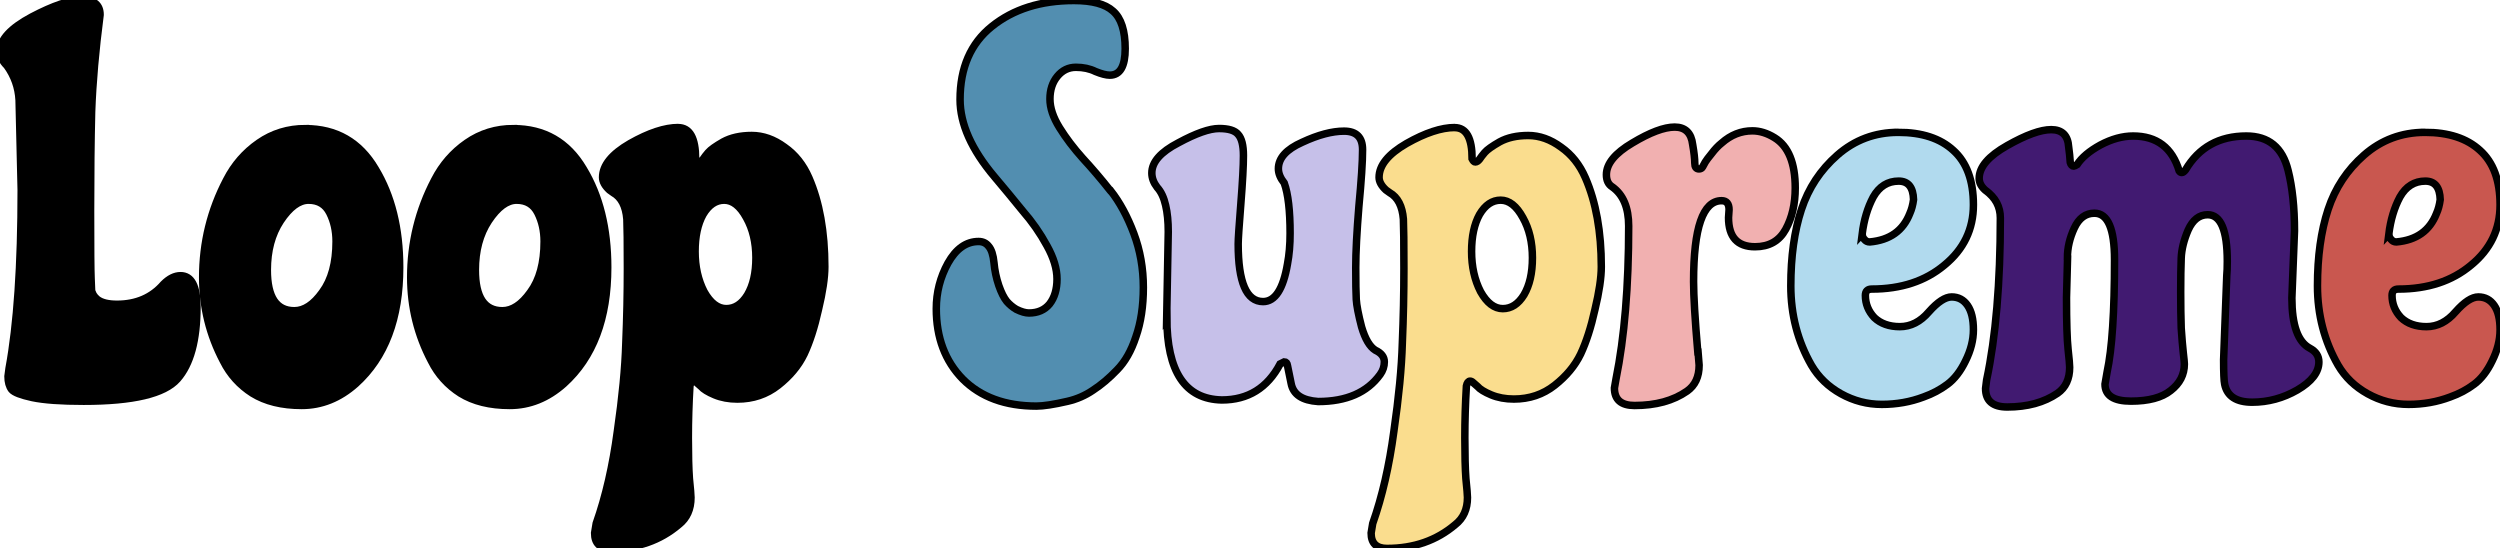<svg version="1.1" viewBox="0 0 33.323 7.31" xmlns="http://www.w3.org/2000/svg">
  <title>Loop Supreme</title>
  <g transform="translate(-.027 -.03)" stroke-width=".1" stroke="black" aria-label="Loop Supreme">
    <path d="m2.652 4.122q0 0.663-0.261 0.96-0.261 0.296-1.249 0.296-0.452 0-0.684-0.049-0.226-0.049-0.275-0.106-0.049-0.064-0.049-0.176l0.014-0.106q0.162-0.875 0.162-2.378l-0.028-1.199q-0.014-0.254-0.162-0.459-0.092-0.092-0.092-0.191 0-0.233 0.423-0.459 0.43-0.226 0.67-0.226 0.24 0 0.24 0.198-0.092 0.706-0.113 1.291-0.014 0.579-0.014 1.326 0 0.741 0.007 0.896 0.007 0.155 0.007 0.169 0.007 0.014 0.021 0.049 0.021 0.035 0.056 0.064 0.085 0.064 0.261 0.064 0.388 0 0.621-0.268 0.113-0.113 0.226-0.113 0.219 0 0.219 0.416z"/>
    <path d="m4.098 1.745q0.614 0 0.931 0.536 0.325 0.536 0.325 1.312 0 1.023-0.586 1.552-0.325 0.289-0.72 0.289-0.395 0-0.656-0.162-0.254-0.162-0.388-0.43-0.275-0.522-0.275-1.115 0-0.691 0.318-1.298 0.155-0.303 0.43-0.494 0.275-0.191 0.621-0.191zm0.409 1.503q0-0.212-0.085-0.381-0.085-0.169-0.282-0.169-0.191 0-0.374 0.275-0.176 0.268-0.176 0.656 0 0.543 0.36 0.543 0.198 0 0.374-0.247 0.183-0.247 0.183-0.677z"/>
    <path d="m6.871 1.745q0.614 0 0.931 0.536 0.325 0.536 0.325 1.312 0 1.023-0.586 1.552-0.325 0.289-0.72 0.289t-0.656-0.162q-0.254-0.162-0.388-0.43-0.275-0.522-0.275-1.115 0-0.691 0.318-1.298 0.155-0.303 0.43-0.494 0.275-0.191 0.621-0.191zm0.409 1.503q0-0.212-0.085-0.381-0.085-0.169-0.282-0.169-0.191 0-0.374 0.275-0.176 0.268-0.176 0.656 0 0.543 0.36 0.543 0.198 0 0.374-0.247 0.183-0.247 0.183-0.677z"/>
    <path d="m9.066 1.731q0.233 0 0.233 0.416 0.021 0.042 0.042 0.042 0.028 0 0.056-0.035 0.028-0.042 0.071-0.092 0.049-0.056 0.198-0.141 0.155-0.085 0.381-0.085 0.226 0 0.437 0.155 0.212 0.148 0.325 0.409 0.212 0.487 0.212 1.185 0 0.219-0.085 0.572-0.078 0.353-0.191 0.593-0.113 0.233-0.346 0.416-0.233 0.183-0.543 0.183-0.169 0-0.303-0.056-0.134-0.056-0.183-0.113l-0.056-0.049q-0.021-0.021-0.042-0.021-0.035 0-0.049 0.064-0.021 0.353-0.021 0.691 0 0.346 0.014 0.543 0.021 0.205 0.021 0.254 0 0.233-0.162 0.36-0.374 0.318-0.91 0.318-0.212 0-0.212-0.205l0.021-0.127q0.191-0.543 0.282-1.228 0.099-0.684 0.113-1.178 0.021-0.501 0.021-0.995 0-0.501-0.007-0.656-0.021-0.261-0.183-0.353l-0.049-0.035q-0.092-0.085-0.092-0.169 0-0.24 0.367-0.452 0.374-0.212 0.642-0.212zm0.226 1.651q0 0.303 0.12 0.536 0.127 0.226 0.296 0.226 0.169 0 0.282-0.183 0.113-0.191 0.113-0.494 0-0.31-0.127-0.536-0.127-0.233-0.296-0.233t-0.282 0.191q-0.106 0.191-0.106 0.494z"/>
    <path fill="#528eb0ff" d="m14.83 2.57q0.183 0.233 0.31 0.572 0.127 0.339 0.127 0.72 0 0.374-0.099 0.656-0.092 0.282-0.254 0.445-0.155 0.162-0.318 0.268-0.155 0.106-0.339 0.148-0.275 0.064-0.416 0.064-0.621 0-0.981-0.36-0.353-0.36-0.353-0.938 0-0.325 0.155-0.607 0.162-0.289 0.409-0.289 0.085 0 0.134 0.064 0.056 0.064 0.071 0.219 0.014 0.155 0.064 0.303 0.049 0.141 0.106 0.212 0.056 0.064 0.127 0.106 0.099 0.049 0.169 0.049 0.176 0 0.275-0.12 0.099-0.127 0.099-0.332t-0.134-0.445q-0.134-0.247-0.325-0.466-0.183-0.226-0.374-0.452-0.459-0.543-0.459-1.03 0-0.635 0.423-0.974 0.43-0.346 1.094-0.346 0.367 0 0.522 0.141 0.162 0.141 0.162 0.501 0 0.353-0.205 0.353-0.071 0-0.191-0.049-0.113-0.056-0.261-0.056-0.148 0-0.247 0.12-0.099 0.12-0.099 0.303 0 0.176 0.127 0.381t0.31 0.409q0.183 0.198 0.367 0.43z"/>
    <path fill="#c6c0e9ff" d="m15.578 4.263 0.021-1.143q0-0.205-0.035-0.353-0.035-0.155-0.113-0.24-0.071-0.092-0.071-0.191 0-0.219 0.353-0.402 0.353-0.191 0.543-0.191t0.254 0.078q0.071 0.078 0.071 0.282 0 0.205-0.035 0.649-0.035 0.437-0.035 0.529 0 0.769 0.332 0.769 0.24 0 0.325-0.501 0.035-0.183 0.035-0.409 0-0.452-0.078-0.67-0.078-0.099-0.078-0.191 0-0.212 0.318-0.353 0.318-0.148 0.557-0.148 0.247 0 0.247 0.247 0 0.24-0.049 0.755-0.042 0.515-0.042 0.818 0 0.296 0.007 0.423 0.007 0.12 0.071 0.367 0.071 0.24 0.183 0.31 0.12 0.056 0.12 0.155 0 0.092-0.056 0.169-0.261 0.36-0.826 0.36-0.318-0.021-0.36-0.24l-0.049-0.24q-0.007-0.049-0.042-0.049l-0.056 0.028q-0.254 0.48-0.776 0.48-0.734-0.014-0.734-1.101z"/>
    <path fill="#fadd8eff" d="m19.416 1.731q0.233 0 0.233 0.416 0.021 0.042 0.042 0.042 0.028 0 0.056-0.035 0.028-0.042 0.071-0.092 0.049-0.056 0.198-0.141 0.155-0.085 0.381-0.085t0.437 0.155q0.212 0.148 0.325 0.409 0.212 0.487 0.212 1.185 0 0.219-0.085 0.572-0.078 0.353-0.191 0.593-0.113 0.233-0.346 0.416-0.233 0.183-0.543 0.183-0.169 0-0.303-0.056-0.134-0.056-0.183-0.113l-0.056-0.049q-0.021-0.021-0.042-0.021-0.035 0-0.049 0.064-0.021 0.353-0.021 0.691 0 0.346 0.014 0.543 0.021 0.205 0.021 0.254 0 0.233-0.162 0.36-0.374 0.318-0.91 0.318-0.212 0-0.212-0.205l0.021-0.127q0.191-0.543 0.282-1.228 0.099-0.684 0.113-1.178 0.021-0.501 0.021-0.995 0-0.501-0.007-0.656-0.021-0.261-0.183-0.353l-0.049-0.035q-0.092-0.085-0.092-0.169 0-0.24 0.367-0.452 0.374-0.212 0.642-0.212zm0.226 1.651q0 0.303 0.12 0.536 0.127 0.226 0.296 0.226t0.282-0.183q0.113-0.191 0.113-0.494 0-0.31-0.127-0.536-0.127-0.233-0.296-0.233-0.169 0-0.282 0.191-0.106 0.191-0.106 0.494z"/>
    <path fill="#f1b0b0ff" d="m22.661 4.722 0.014 0.176q0 0.233-0.162 0.346-0.275 0.191-0.699 0.191-0.268 0-0.268-0.233l0.021-0.12q0.169-0.833 0.169-2.039 0-0.367-0.219-0.522-0.078-0.049-0.078-0.162 0-0.219 0.346-0.423 0.353-0.212 0.564-0.212 0.212 0 0.24 0.233 0.028 0.162 0.028 0.247 0 0.078 0.056 0.078 0.035 0 0.049-0.028 0.021-0.035 0.035-0.064 0.021-0.035 0.085-0.113 0.064-0.085 0.134-0.141 0.183-0.162 0.409-0.162 0.148 0 0.296 0.092 0.275 0.169 0.275 0.67 0 0.318-0.127 0.55-0.127 0.233-0.409 0.233-0.353 0-0.353-0.388l0.007-0.106q0-0.12-0.099-0.12-0.374 0-0.374 1.079 0 0.282 0.056 0.938z"/>
    <path fill="#b1daeeff" d="m24.849 3.149q0 0.042 0.028 0.071 0.028 0.035 0.071 0.035 0.402-0.035 0.536-0.381 0.035-0.078 0.049-0.183-0.007-0.247-0.198-0.247-0.219 0-0.339 0.212-0.113 0.212-0.148 0.494zm0.48-1.355q0.473 0 0.734 0.24 0.268 0.24 0.268 0.727 0 0.487-0.388 0.804-0.381 0.318-0.967 0.318-0.085 0-0.085 0.085 0 0.169 0.12 0.296 0.127 0.12 0.339 0.12 0.219 0 0.388-0.198 0.176-0.198 0.303-0.198 0.134 0 0.212 0.113 0.078 0.113 0.078 0.325 0 0.205-0.106 0.416-0.099 0.205-0.24 0.31-0.141 0.106-0.318 0.169-0.261 0.099-0.557 0.099-0.289 0-0.543-0.141-0.254-0.141-0.395-0.381-0.275-0.48-0.275-1.058 0-0.586 0.141-1.016 0.141-0.43 0.48-0.727 0.346-0.303 0.811-0.303z"/>
    <path fill="#411a71ff" d="m27.586 3.466-0.014 0.529q0 0.494 0.021 0.691 0.021 0.191 0.021 0.24 0 0.233-0.162 0.346-0.268 0.183-0.67 0.183-0.289 0-0.289-0.247l0.014-0.113q0.183-0.861 0.183-2.159 0-0.113-0.049-0.205-0.049-0.092-0.155-0.169-0.078-0.071-0.078-0.155 0-0.226 0.374-0.437 0.374-0.212 0.586-0.212 0.219 0 0.233 0.233 0.014 0.099 0.021 0.205 0.014 0.049 0.049 0.049 0.007 0 0.042-0.021 0.092-0.141 0.31-0.261 0.226-0.12 0.437-0.12 0.473 0 0.614 0.466 0.014 0.021 0.035 0.021t0.049-0.035q0.268-0.452 0.811-0.452 0.445 0 0.557 0.459 0.085 0.339 0.085 0.804l-0.035 0.896q0 0.543 0.24 0.67 0.12 0.064 0.12 0.183 0 0.205-0.289 0.374-0.282 0.162-0.6 0.162t-0.367-0.24q-0.014-0.064-0.014-0.325l0.042-1.122q0.007-0.071 0.007-0.191 0-0.621-0.261-0.621-0.169 0-0.261 0.205-0.085 0.198-0.092 0.374-0.007 0.176-0.007 0.452t0.007 0.48q0.014 0.205 0.028 0.332 0.014 0.12 0.014 0.148 0 0.212-0.183 0.353-0.176 0.141-0.529 0.141-0.346 0-0.346-0.226l0.028-0.162q0.099-0.459 0.099-1.496 0-0.621-0.268-0.621-0.176 0-0.268 0.198-0.092 0.198-0.092 0.395z"/>
    <path fill="#c9574fff" d="m31.869 3.149q0 0.042 0.028 0.071 0.028 0.035 0.071 0.035 0.402-0.035 0.536-0.381 0.035-0.078 0.049-0.183-0.007-0.247-0.198-0.247-0.219 0-0.339 0.212-0.113 0.212-0.148 0.494zm0.48-1.355q0.473 0 0.734 0.24 0.268 0.24 0.268 0.727 0 0.487-0.388 0.804-0.381 0.318-0.967 0.318-0.085 0-0.085 0.085 0 0.169 0.12 0.296 0.127 0.12 0.339 0.12 0.219 0 0.388-0.198 0.176-0.198 0.303-0.198 0.134 0 0.212 0.113 0.078 0.113 0.078 0.325 0 0.205-0.106 0.416-0.099 0.205-0.24 0.31-0.141 0.106-0.318 0.169-0.261 0.099-0.557 0.099-0.289 0-0.543-0.141t-0.395-0.381q-0.275-0.48-0.275-1.058 0-0.586 0.141-1.016 0.141-0.43 0.48-0.727 0.346-0.303 0.811-0.303z"/>
  </g>
</svg>

